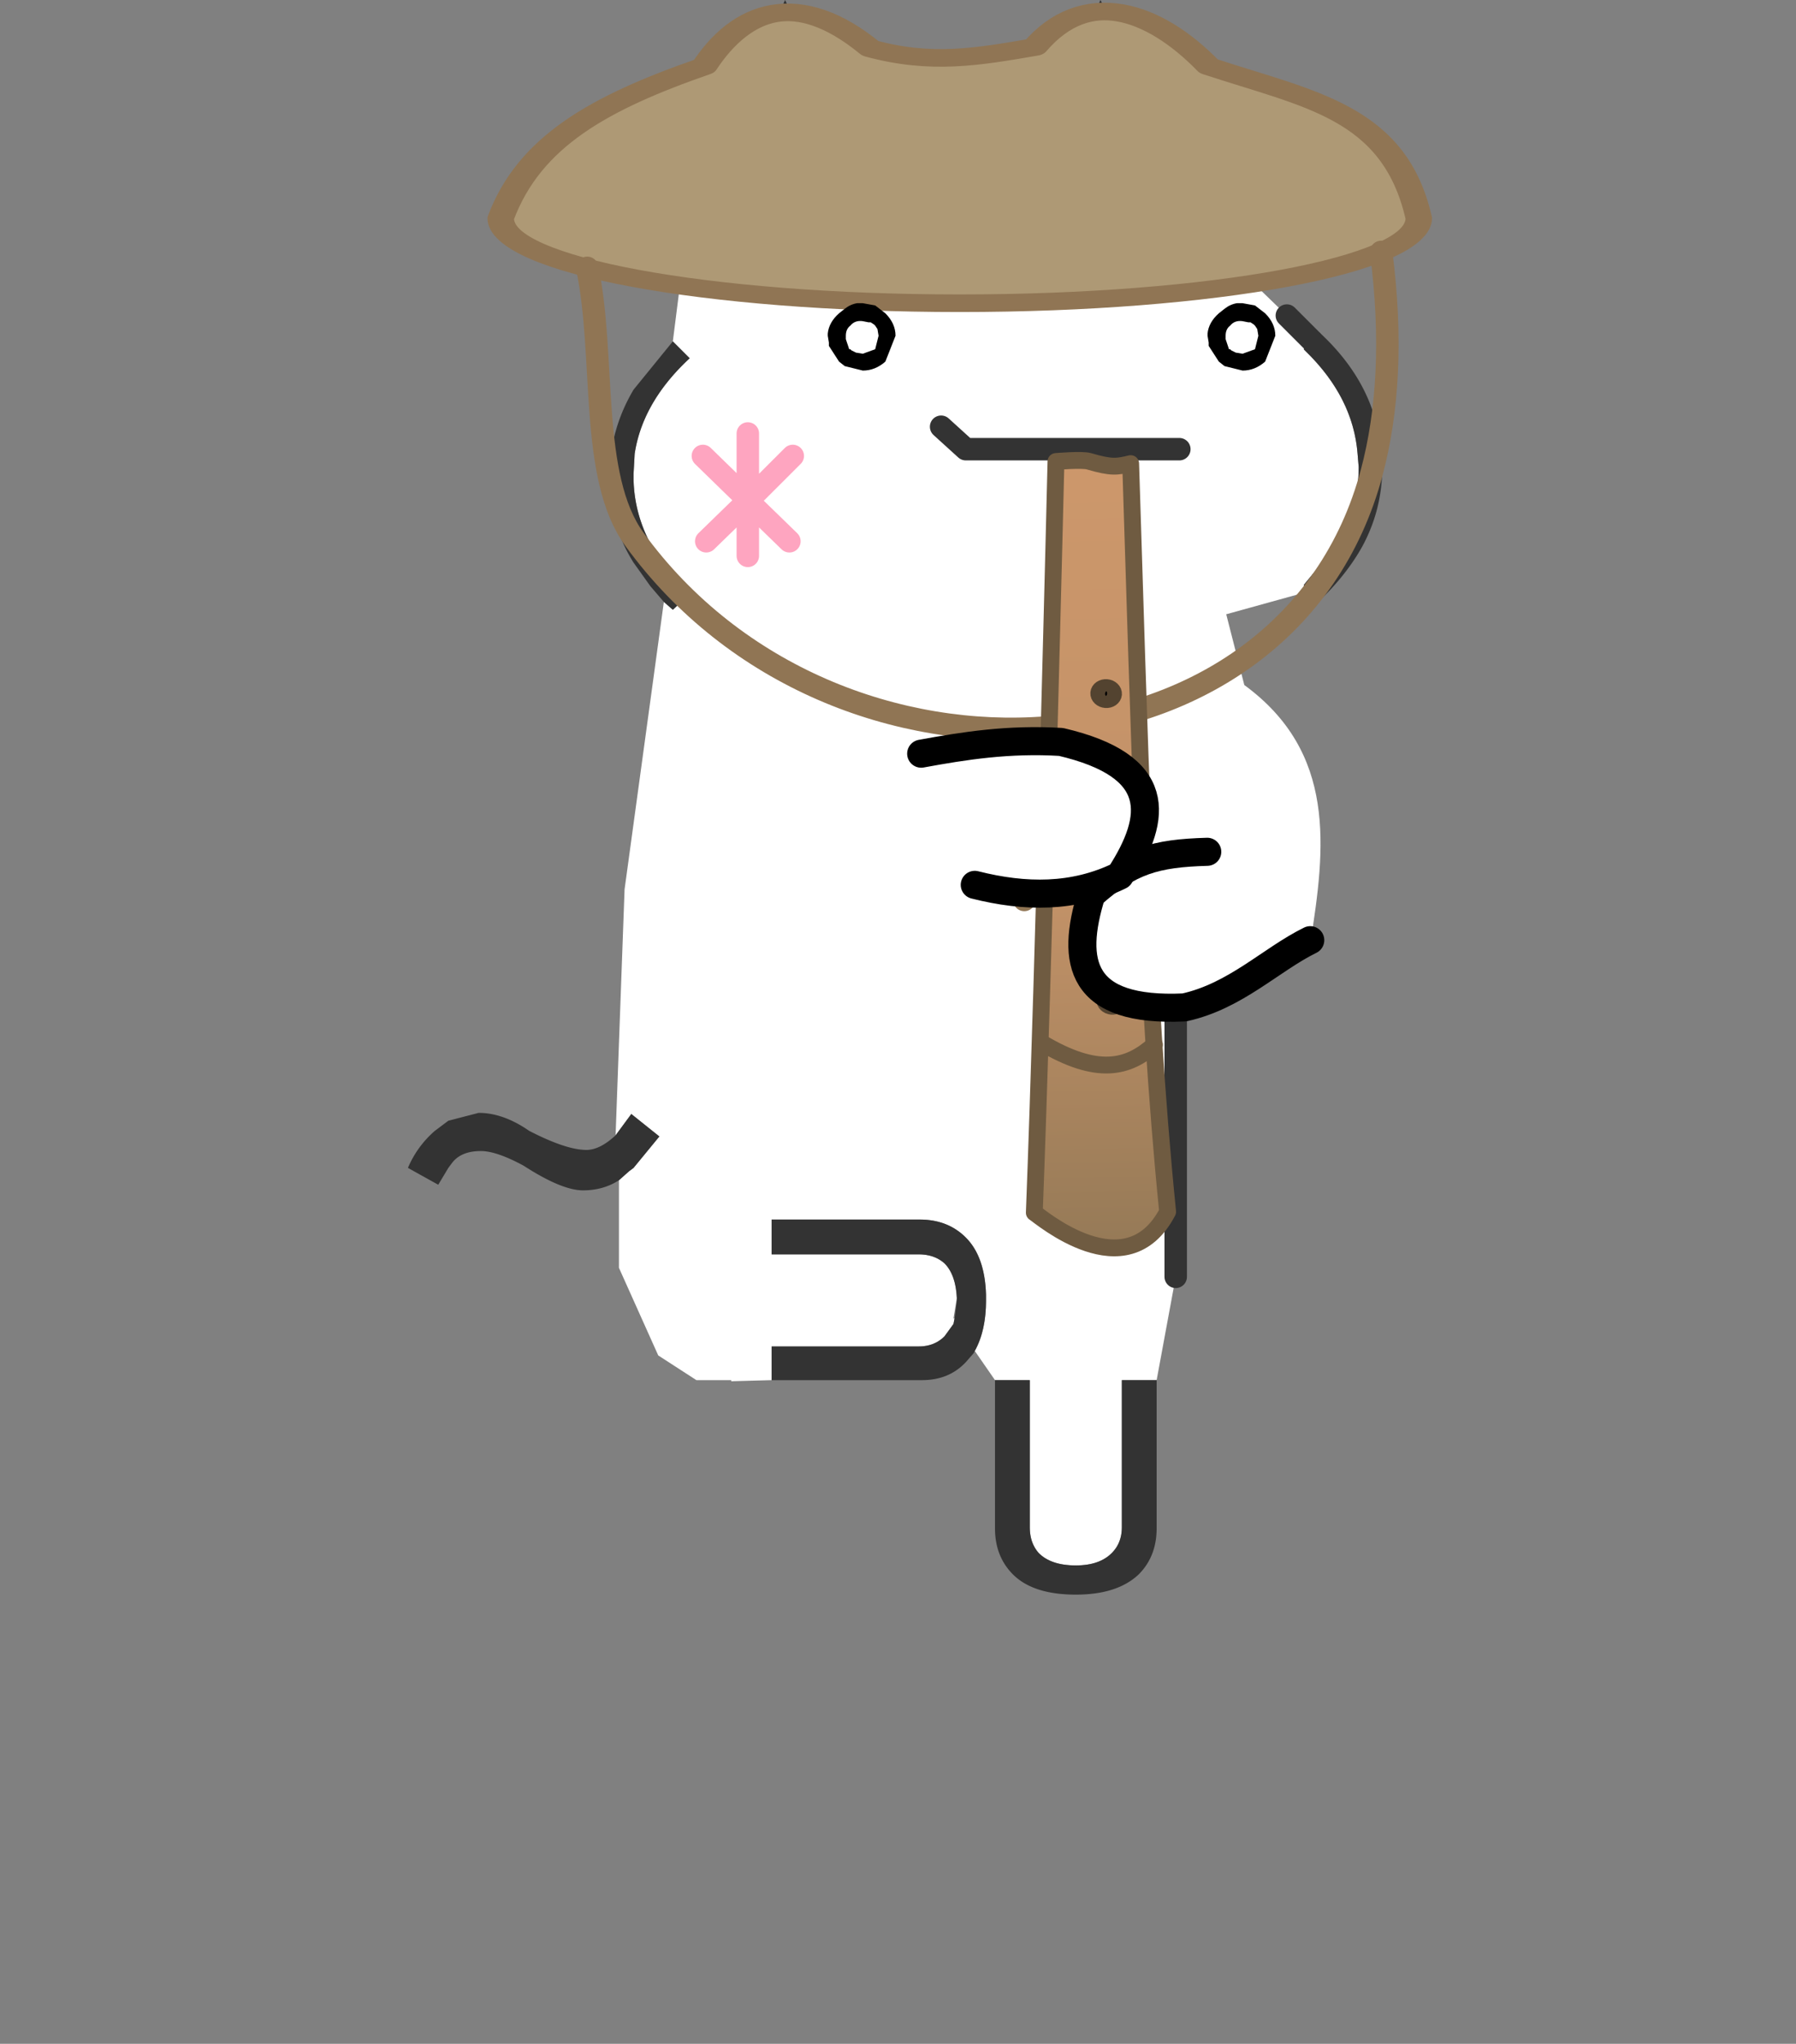<svg width="160" height="182" xmlns="http://www.w3.org/2000/svg" xml:space="preserve" style="fill-rule:evenodd;clip-rule:evenodd;stroke-linecap:round;stroke-linejoin:round"><rect width="100%" height="100%" fill="#808080" stroke="none"/><path d="m4.1-60 1.2.55 3.85-8.6 3.9 8.6L14.3-60l3.15 3.05 1.1 1.1-.35.4.1.1c1.4 1.367 2.167 2.883 2.3 4.55l.05.6c0 1.1-.267 2.133-.8 3.1l-.25.45-1.4 1.7.1.1-.3.3-3.25.9.805 3.15c4.104 3.006 3.625 7.226 2.938 11.5L14-27.65l-1.5 1.25v12.25l-.85 4.6H10.1V-3c0 .467-.15.85-.45 1.15-.367.367-.9.55-1.6.55-.733 0-1.283-.183-1.65-.55C6.133-2.15 6-2.533 6-3v-6.55H4.45l-.9-1.3c.333-.6.5-1.35.5-2.25v-.25c-.033-1.133-.333-1.983-.9-2.55-.533-.533-1.217-.8-2.05-.8h-6.6v1.55h6.55c.467 0 .85.133 1.15.4.333.333.517.85.55 1.55l-.15.9h.05l-.05.25-.4.55c-.3.3-.683.45-1.15.45H-5.5v1.5l-1.8.05v-.05h-1.55l-1.7-1.1-1.75-3.9v-3.9l.45-.4.2-.15 1.15-1.4-1.25-1-.7.95.4-10.95 1.75-12.8.4.35.75-.7-1-1.1c-.967-1.233-1.467-2.567-1.5-4v-.25l.05-.9c.233-1.533 1.05-2.95 2.45-4.25l-.75-.75.5-3.95.65.3 3.85-8.6 3.85 8.6L.2-60h3.9" style="fill:#fff" transform="matrix(2 0 0 2 79.741 142)"/><path d="m14.3-60-1.25.55-3.9-8.6-3.85 8.6L4.1-60l5.05-11 5.15 11M.2-60l-1.25.55-3.85-8.6-3.85 8.6-.65-.3-.55-.25 5.05-11L.2-60m-10.1 4.2.75.75c-1.4 1.3-2.217 2.717-2.45 4.25l-.05.9v.25c.033 1.433.533 2.767 1.5 4l1 1.1-.75.7-.4-.35-.6-.7-.75-1.05a6.785 6.785 0 0 1-1.05-3.85l.05-1c.133-1 .467-1.95 1-2.85l1.75-2.15m-2.55 35.35.7-.95 1.25 1-1.15 1.4-.2.15-.45.4c-.467.3-1 .45-1.6.45-.633 0-1.517-.367-2.65-1.1-.8-.433-1.433-.65-1.9-.65-.6 0-1.033.183-1.3.55l-.15.2-.45.75-1.35-.75c.268-.635.678-1.2 1.2-1.65l.6-.45 1.35-.35c.733 0 1.483.267 2.25.8 1.1.567 1.95.85 2.55.85.4 0 .833-.217 1.3-.65m6.95 10.9v-1.5h6.55c.467 0 .85-.15 1.15-.45l.4-.55.05-.25.1-.8v-.1c-.033-.7-.217-1.217-.55-1.55-.3-.267-.683-.4-1.15-.4H-5.5v-1.55h6.6c.833 0 1.517.267 2.05.8.567.567.867 1.417.9 2.55v.25c0 .9-.167 1.65-.5 2.25l-.05.1-.35.4c-.5.533-1.15.8-1.95.8h-6.7m9.95 0H6V-3c0 .467.133.85.4 1.15.367.367.917.55 1.65.55.7 0 1.233-.183 1.6-.55.3-.3.45-.683.45-1.15v-6.55h1.55v6.6c0 .833-.267 1.517-.8 2.05-.633.6-1.567.9-2.8.9-1.267 0-2.2-.3-2.8-.9-.533-.533-.8-1.217-.8-2.05v-6.6m13.85-35.3-.1-.1 1.4-1.7.25-.45c.533-.967.8-2 .8-3.1l-.05-.6c-.133-1.667-.9-3.183-2.3-4.55l-.1-.1.35-.4h.05l.3-.35c1.7 1.567 2.617 3.367 2.75 5.4l.05.6c0 1.267-.3 2.45-.9 3.55-.467.833-1.1 1.633-1.9 2.4l-.6-.6" style="fill:#333" transform="matrix(2 0 0 2 79.741 142)"/><path d="m18.55-55.85-1.1-1.1 1.15 1.1h-.05" style="fill:red" transform="matrix(2 0 0 2 79.741 142)"/><path d="M4.1-60H.2m12.3 45.85V-26.4m6.05-29.45-1.1-1.1" style="fill:none;fill-rule:nonzero;stroke:#333;stroke-width:1px" transform="matrix(2 0 0 2 79.741 142)"/><path d="M10.25-2.6H.75l-1.1-1" style="fill:none;fill-rule:nonzero;stroke:#333;stroke-width:1px" transform="matrix(2.002 0 0 2 84.542 45.2)"/><path d="m2-1.7-2 2 1.85 1.8M0 .3V.25v2.5M0 .3l-1.85 1.8M-2-1.7 0 .25V-2.7" style="fill:none;fill-rule:nonzero;stroke:#fea5c0;stroke-width:1px" transform="matrix(2.002 0 0 2 66.621 44)"/><path d="M112.508 15.594C112.508 21.889 94.184 27 71.614 27c-22.569 0-40.893-5.111-40.893-11.406C33.272 5.327 39.485.106 48.852-4.783c3.337-7.621 8.308-10.425 14.796-2.396 5.422 2.219 9.498 1.151 14.648-.183 4.562-8.062 10.604-4.996 15.493 2.579 9.014 4.478 16.557 6.079 18.719 20.377" style="fill:#ae9975;stroke:#907554;stroke-width:2.36px;stroke-miterlimit:1.5" transform="matrix(1 0 0 .664 13.887 9.075)"/><path d="M52.314 23.851c1.671 7.927.137 18.579 4.206 24.176 17.851 24.551 58.208 22.104 65.683-5.952 1.447-5.429 1.837-11.96.838-19.641" style="fill:none;stroke:#907554;stroke-width:2px;stroke-miterlimit:1.5"/><path d="M91.25 80.14c1.706-2.626 2.622-7.462 2.432-15.398 1.38 6.503 2.82 12.774 5.539 14.112" style="fill:none;stroke:#907554;stroke-width:2px;stroke-miterlimit:1.5"/><path d="M91.736 42.111s2.296-.388 2.924-.258c2.056.426 2.53.295 3.724-.092 2.609 22.899 5.043 46.323 8.682 66.131-3.1 7.31-11.298 1.316-11.831 1.049-.939-22.049-3.499-66.83-3.499-66.83Z" style="fill:url(#a);stroke:#6f5b41;stroke-width:1.5px;stroke-miterlimit:1.5" transform="rotate(4.649 105.4 70.386)"/><ellipse cx="96.797" cy="63.516" rx=".658" ry=".534" style="stroke:#534330;stroke-width:1.5px;stroke-miterlimit:1.5" transform="rotate(4.649 -216.828 104.44)"/><ellipse cx="96.797" cy="63.516" rx=".658" ry=".534" style="stroke:#534330;stroke-width:1.5px;stroke-miterlimit:1.5" transform="rotate(4.649 -101.905 99.495)"/><ellipse cx="96.797" cy="63.516" rx=".658" ry=".534" style="stroke:#534330;stroke-width:1.5px;stroke-miterlimit:1.5" transform="rotate(4.649 10.152 90.536)"/><ellipse cx="96.797" cy="63.516" rx=".658" ry=".534" style="stroke:#534330;stroke-width:1.5px;stroke-miterlimit:1.5" transform="rotate(4.649 119.247 84.132)"/><path d="M94.66 93.809c5.218 2.555 7.881 1.612 10.029-.658" style="fill:none;stroke:#6f5b41;stroke-width:1.5px;stroke-miterlimit:1.5" transform="rotate(4.649 105.4 70.386)"/><path d="M94.66 93.809c5.218 1.825 6.072.862 8.22-.822" style="fill:none;stroke:#6f5b41;stroke-width:1.5px;stroke-miterlimit:1.5" transform="rotate(4.649 339.174 68.72)"/><path d="M70.86 70.622c3.636-1.458 7.001-4.467 11.64-5.122 9.274.272 9.812 4.762 7.5 10.627-3.616 2.775-5.971 3.256-10.586 3.037" style="fill:#fff;stroke:#000;stroke-width:2.5px;stroke-linecap:butt;stroke-linejoin:miter;stroke-miterlimit:1.5" transform="rotate(175.667 93.545 78.04)"/><path d="M70.5 69c3.636-1.458 7.361-2.845 12-3.5 9.274.272 9.812 4.762 7.5 10.627-3.616 2.775-7.886 3.592-12.5 3.373" style="fill:#fff;stroke:#000;stroke-width:2.5px;stroke-linecap:butt;stroke-linejoin:miter;stroke-miterlimit:1.5" transform="rotate(11.464 85.677 125.664)"/><path d="M1.357 0h.2l.554.1.452.35q.452.45.452 1L2.563 2.6Q2.11 3 1.558 3l-.804-.2-.252-.2-.452-.7v-.15L0 1.45v-.1q.05-.5.502-.9l.252-.2q.251-.2.552-.25h.05m.453.85L1.558.8q-.352-.05-.553.2-.201.15-.201.45v.15l.15.45h.051l.05.05.201.1.302.05.552-.2.151-.6-.05-.3-.1-.15-.05-.05-.151-.1h-.101M18.257 0h.2l.553.1.453.35q.452.45.452 1l-.452 1.15q-.453.4-1.005.4l-.804-.2-.252-.2-.452-.7v-.15l-.05-.3v-.1q.05-.5.502-.9l.252-.2q.251-.2.552-.25h.05m.453.85L18.458.8q-.352-.05-.553.2-.201.15-.201.45v.15l.15.45h.051l.05.05.201.1.302.05.553-.2.15-.6-.05-.3-.1-.15-.05-.05-.151-.1h-.101" style="stroke-width:1.002" transform="matrix(2.002 0 0 2 73.743 27)" id="gikopoipoi_eyes_open" fill-rule="evenodd"/><g id="gikopoipoi_eyes_closed" style="display:none" fill="none" stroke="#000" stroke-linecap="round" stroke-linejoin="round"><path d="M107.46 30.1h6.3" stroke-width="3"/><path d="M-.05 1.55H3.1" stroke-width="1.5" style="display:inline" transform="matrix(2 0 0 2 73.719 27)"/></g><defs><linearGradient id="a" x1="0" y1="0" x2="1" y2="0" gradientUnits="userSpaceOnUse" gradientTransform="rotate(-95.77 101.3 9.449) scale(67.869)"><stop offset="0" style="stop-color:#967a57;stop-opacity:1"/><stop offset=".44" style="stop-color:#c19167;stop-opacity:1"/><stop offset="1" style="stop-color:#cc976b;stop-opacity:1"/></linearGradient></defs></svg>